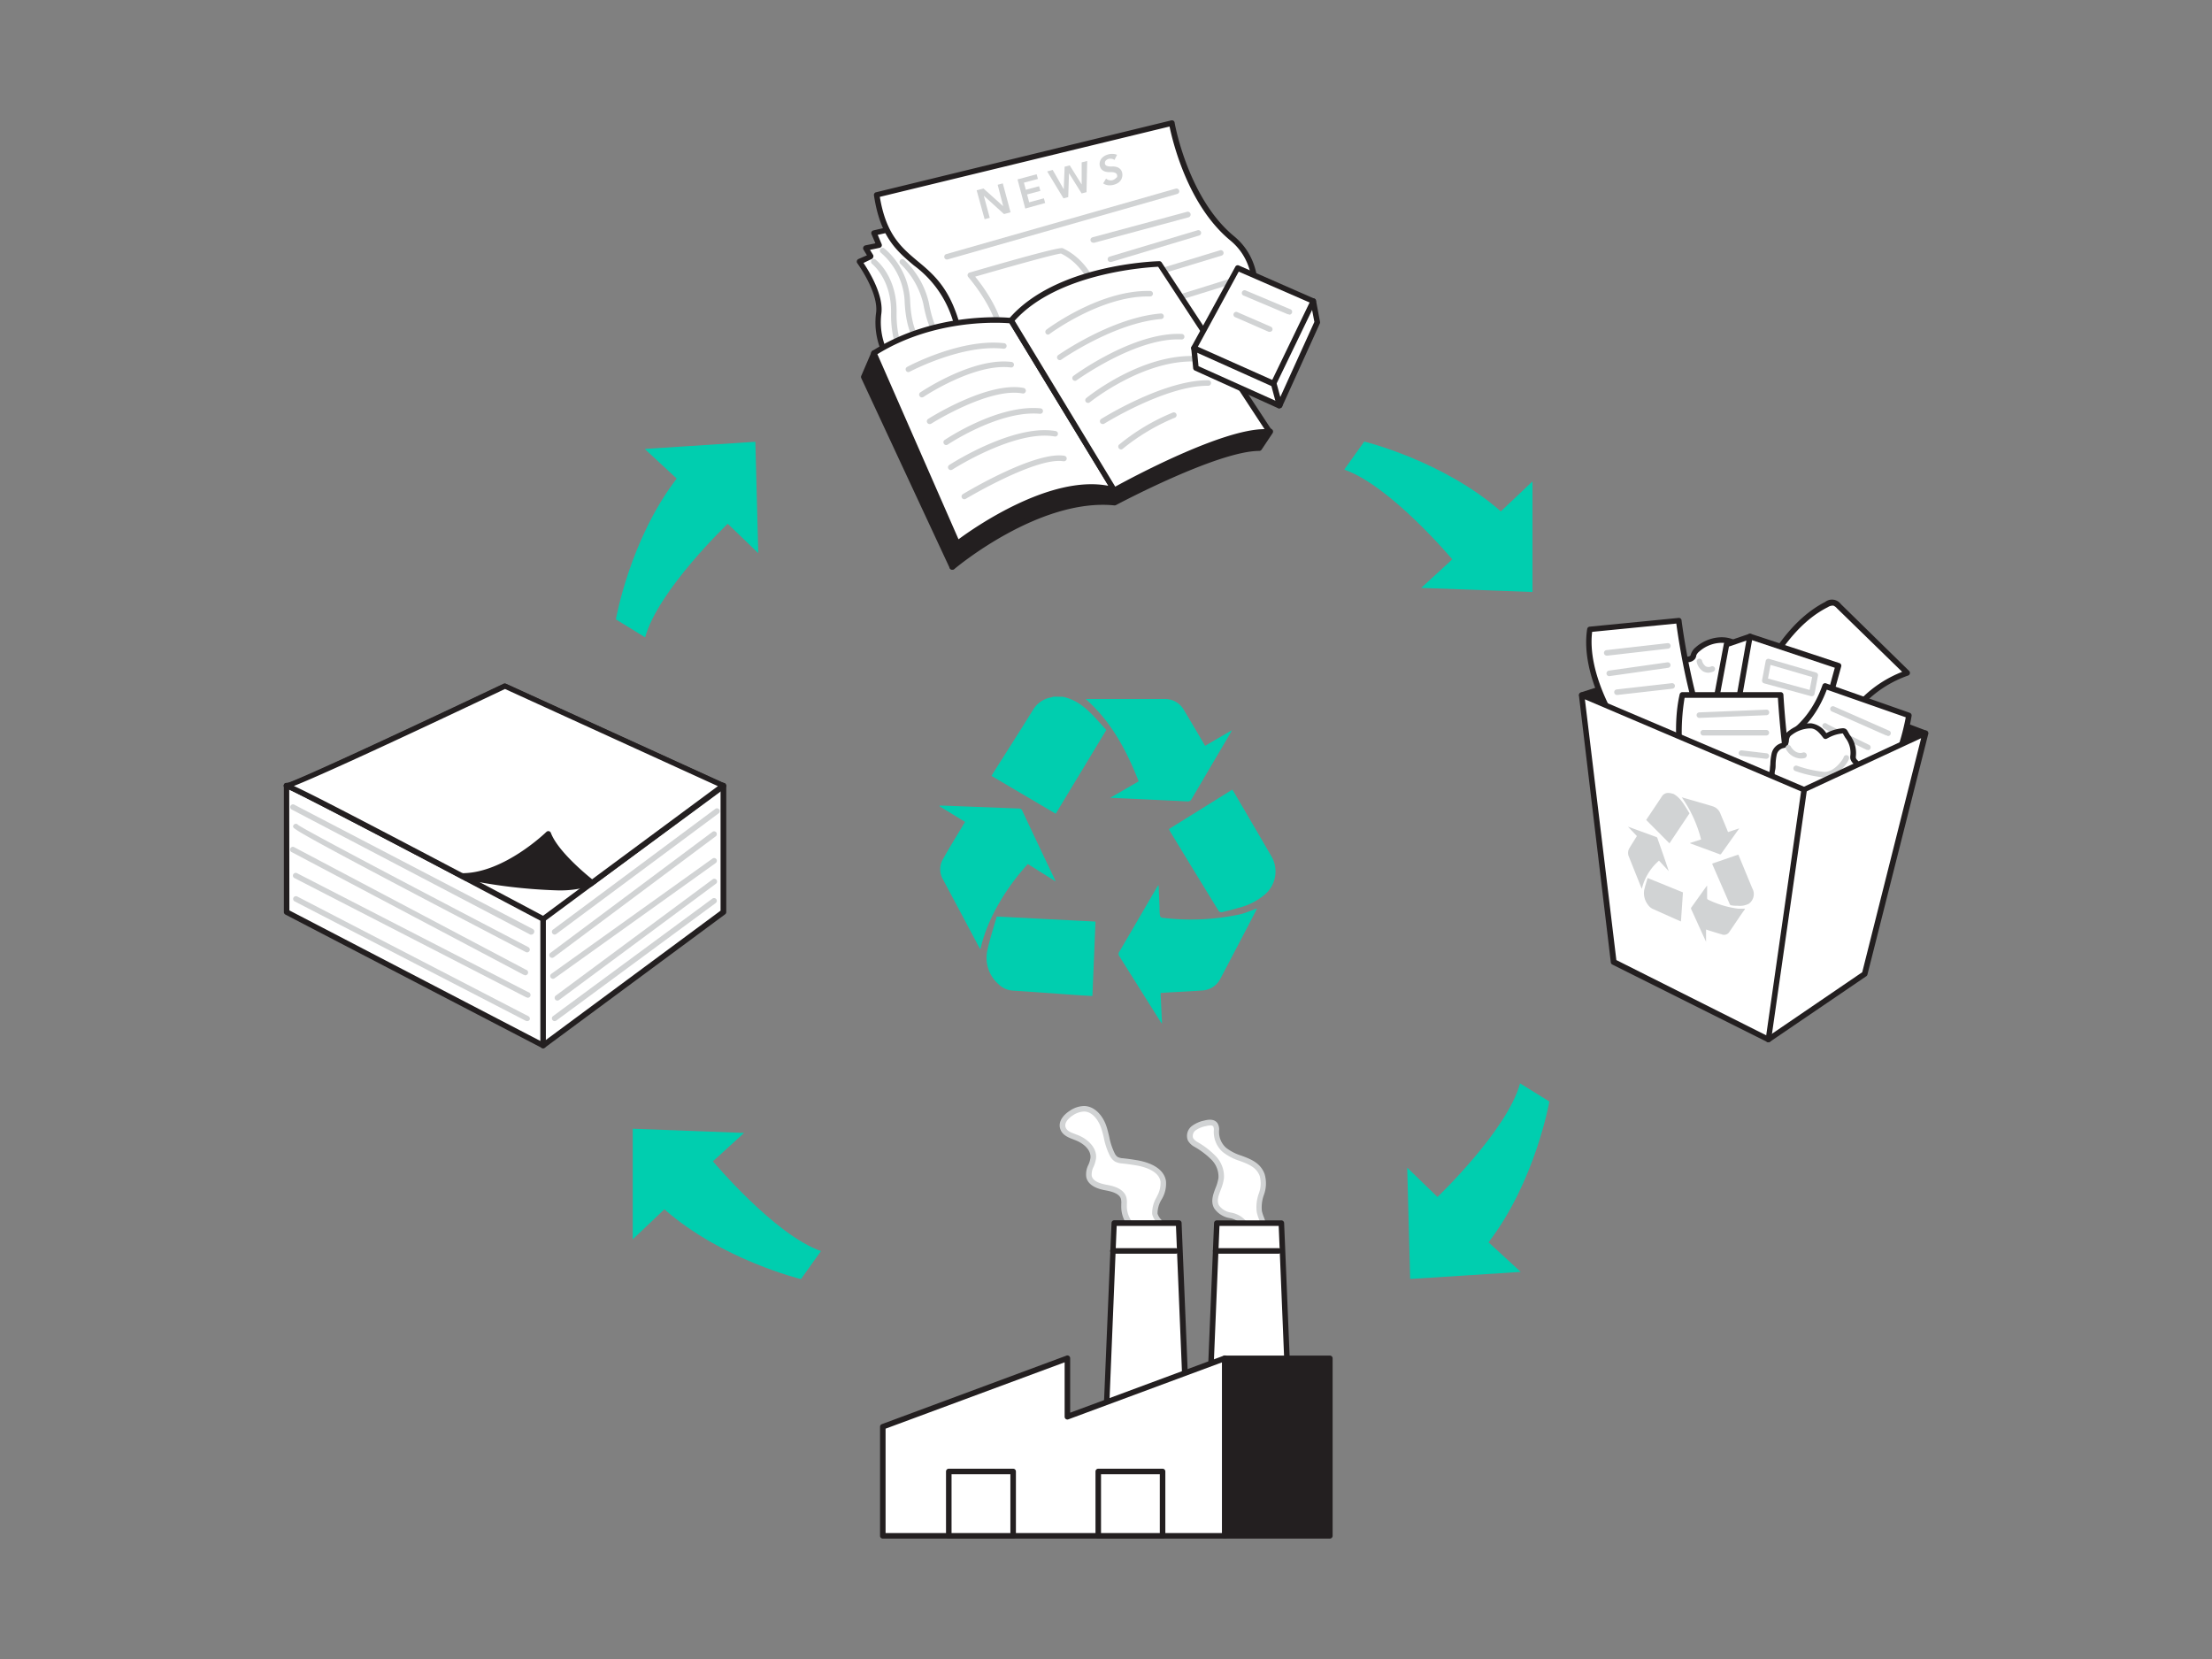 <svg xmlns="http://www.w3.org/2000/svg" viewBox="0 0 400 300"><rect x="0" y="0" width="400" height="300" fill="#808080" stroke="none"/><g id="_245_recycling_flatline" data-name="#245_recycling_flatline"><path d="M221.43,208A4.36,4.36,0,0,1,220,204.7a2.19,2.19,0,0,0-.19-1.28c-.39-.54-1.21-.43-1.85-.27a5.24,5.24,0,0,0-2.06.87,1.73,1.73,0,0,0-.58,2,2.53,2.53,0,0,0,1,.92,14.87,14.87,0,0,1,3.17,2.44,4.87,4.87,0,0,1,1.39,3.65c-.2,1.81-1.73,3.65-.83,5.23,1,1.81,3.75,1.23,4.91,2.87.56.8.23,2.2,1.06,2.82a2.19,2.19,0,0,0,2.43-.28c.93-1.11-.44-3.35-.66-4.54-.42-2.34,1.35-4.35.51-6.61C227.15,209.52,223.53,209.83,221.43,208Z" fill="#fff"/><path d="M226.93,224.69a2.18,2.18,0,0,1-1.25-.34,2.66,2.66,0,0,1-.86-1.86,2.71,2.71,0,0,0-.31-1.07,3.75,3.75,0,0,0-2.14-1.15,4.25,4.25,0,0,1-2.8-1.76c-.69-1.21-.22-2.47.24-3.69a7.71,7.71,0,0,0,.53-1.85,4.36,4.36,0,0,0-1.26-3.25,14.46,14.46,0,0,0-3-2.29l-.12-.07a3,3,0,0,1-1.15-1.12,2.24,2.24,0,0,1,.71-2.61,5.59,5.59,0,0,1,2.26-1c.43-.11,1.72-.44,2.37.46a2.1,2.1,0,0,1,.29,1.39v.18a3.83,3.83,0,0,0,1.27,2.89h0a8.7,8.7,0,0,0,2.78,1.43c1.69.63,3.44,1.29,4.19,3.32a6,6,0,0,1-.15,3.84,6.55,6.55,0,0,0-.34,2.86,8.07,8.07,0,0,0,.38,1.16c.45,1.24,1,2.78.17,3.79A2.53,2.53,0,0,1,226.93,224.69Zm-8.08-21.17a2.88,2.88,0,0,0-.77.12,4.65,4.65,0,0,0-1.87.76,1.27,1.27,0,0,0-.46,1.4,2.28,2.28,0,0,0,.8.72l.12.07a14.93,14.93,0,0,1,3.16,2.46,5.29,5.29,0,0,1,1.5,4,8.43,8.43,0,0,1-.58,2.09c-.41,1.1-.77,2-.31,2.85a3.34,3.34,0,0,0,2.22,1.29,4.62,4.62,0,0,1,2.67,1.53,3.4,3.4,0,0,1,.48,1.49c.09.53.16,1,.47,1.21a1.75,1.75,0,0,0,1.75-.19c.47-.57,0-1.8-.35-2.8a8.32,8.32,0,0,1-.42-1.33,7.25,7.25,0,0,1,.35-3.3,5.21,5.21,0,0,0,.19-3.23c-.6-1.6-2.06-2.15-3.61-2.73a9.63,9.63,0,0,1-3.09-1.62,4.84,4.84,0,0,1-1.61-3.65v-.2a1.4,1.4,0,0,0-.1-.78A.64.64,0,0,0,218.85,203.52Z" fill="#d1d3d4"/><path d="M209.7,216.51a5.09,5.09,0,0,0,.65-2.9c-.34-2.07-2.77-3-4.84-3.34-.83-.14-1.66-.25-2.49-.34a2.85,2.85,0,0,1-1.16-.3,2.07,2.07,0,0,1-.7-.82c-.86-1.51-1-3.3-1.56-4.95s-1.82-3.29-3.55-3.34a4.29,4.29,0,0,0-2.35.78c-.93.59-1.85,1.61-1.53,2.67s1.48,1.37,2.46,1.75c1.61.62,3.21,2,3,3.71-.11,1.16-1,2.22-.76,3.36s1.83,1.74,3.11,2,2.82.68,3.16,1.94a5.37,5.37,0,0,1,0,1.33,5.14,5.14,0,0,0,2.74,4.68c1.27.6,4.09.63,4.09-1,0-.52-1.11-1.42-1.22-2.15A5.9,5.9,0,0,1,209.7,216.51Z" fill="#fff"/><path d="M207.89,223.59a5.4,5.4,0,0,1-2.13-.43,5.58,5.58,0,0,1-3-5.13v-.32a3.12,3.12,0,0,0-.05-.88c-.26-1-1.7-1.38-2.76-1.57-.76-.14-3.1-.57-3.51-2.36a3.76,3.76,0,0,1,.38-2.27,4.52,4.52,0,0,0,.37-1.25c.14-1.43-1.26-2.63-2.72-3.19l-.24-.1c-1-.37-2.18-.82-2.52-2-.4-1.32.64-2.54,1.75-3.23a4.69,4.69,0,0,1,2.62-.86c2.06.06,3.45,2,4,3.68.21.63.36,1.28.51,1.91a11.6,11.6,0,0,0,1,3,1.67,1.67,0,0,0,.53.63,2.31,2.31,0,0,0,.93.23c.86.09,1.71.21,2.54.35,3.08.53,4.94,1.85,5.25,3.74a5.46,5.46,0,0,1-.69,3.2h0L210,217a4.81,4.81,0,0,0-.68,2.47,2.91,2.91,0,0,0,.58,1,2.33,2.33,0,0,1,.64,1.26,1.62,1.62,0,0,1-.8,1.43A3.49,3.49,0,0,1,207.89,223.59ZM196,201a3.86,3.86,0,0,0-2,.7c-.76.48-1.56,1.32-1.32,2.1s1.07,1,1.91,1.34l.25.09c1.81.7,3.55,2.28,3.36,4.23a5.55,5.55,0,0,1-.44,1.52,3,3,0,0,0-.34,1.67c.18.78,1.07,1.3,2.72,1.6.85.16,3.09.56,3.55,2.3a4,4,0,0,1,.08,1.18V218a4.64,4.64,0,0,0,2.46,4.22,4,4,0,0,0,3,0,.65.65,0,0,0,.33-.59,3.51,3.51,0,0,0-.44-.65,3.34,3.34,0,0,1-.77-1.43,5.54,5.54,0,0,1,.77-3l.13-.28a4.79,4.79,0,0,0,.61-2.61c-.32-1.94-2.92-2.67-4.44-2.93-.81-.13-1.64-.25-2.46-.34a3.25,3.25,0,0,1-1.36-.36,2.71,2.71,0,0,1-.88-1,12.27,12.27,0,0,1-1.1-3.22,17.84,17.84,0,0,0-.49-1.81c-.46-1.36-1.55-3-3.1-3Zm13.73,15.49h0Z" fill="#d1d3d4"/><polygon points="215.24 272.48 213.13 221.16 201.46 221.16 199.34 272.48 215.24 272.48" fill="#fff"/><path d="M215.24,273h-15.9a.51.51,0,0,1-.36-.15.47.47,0,0,1-.14-.37L201,221.14a.5.5,0,0,1,.5-.48h11.67a.5.5,0,0,1,.5.48l2.11,51.32a.47.47,0,0,1-.14.37A.51.51,0,0,1,215.24,273Zm-15.38-1h14.86l-2.07-50.32H201.93Z" fill="#231f20"/><path d="M212.62,226.71H201.25a.5.5,0,0,1-.5-.5.5.5,0,0,1,.5-.5h11.37a.5.5,0,0,1,.5.5A.5.5,0,0,1,212.62,226.71Z" fill="#231f20"/><polygon points="233.83 272.48 231.71 221.16 220.04 221.16 217.92 272.48 233.83 272.48" fill="#fff"/><path d="M233.83,273H217.92a.5.5,0,0,1-.5-.52l2.12-51.32a.5.5,0,0,1,.5-.48h11.67a.5.5,0,0,1,.5.48l2.12,51.32a.5.5,0,0,1-.5.52Zm-15.39-1H233.3l-2.07-50.32H220.52Z" fill="#231f20"/><path d="M231.2,226.71H219.83a.5.5,0,0,1-.5-.5.5.5,0,0,1,.5-.5H231.2a.5.5,0,0,1,.5.5A.5.5,0,0,1,231.2,226.71Z" fill="#231f20"/><polygon points="193.02 256.19 193.02 245.63 159.64 258.02 159.64 277.73 188.11 277.73 193.02 277.73 221.5 277.73 221.5 245.63 193.02 256.19" fill="#fff"/><path d="M221.5,278.23H159.64a.5.5,0,0,1-.5-.5V258a.5.5,0,0,1,.33-.47l33.38-12.39a.48.48,0,0,1,.46.06.51.51,0,0,1,.21.41v9.85l27.8-10.32a.47.47,0,0,1,.46.06.49.49,0,0,1,.22.41v32.1A.51.51,0,0,1,221.5,278.23Zm-61.36-1H221V246.35l-27.8,10.31a.5.5,0,0,1-.46-.05.51.51,0,0,1-.22-.42v-9.84l-32.38,12Z" fill="#231f20"/><rect x="171.57" y="266.09" width="11.64" height="11.64" fill="#fff"/><path d="M183.21,278.23H171.57a.5.5,0,0,1-.5-.5V266.09a.5.5,0,0,1,.5-.5h11.64a.5.5,0,0,1,.5.5v11.64A.51.51,0,0,1,183.21,278.23Zm-11.14-1h10.64V266.59H172.07Z" fill="#231f20"/><rect x="198.6" y="266.09" width="11.64" height="11.64" fill="#fff"/><path d="M210.23,278.23H198.6a.5.5,0,0,1-.5-.5V266.09a.5.5,0,0,1,.5-.5h11.63a.5.5,0,0,1,.5.5v11.64A.5.5,0,0,1,210.23,278.23Zm-11.13-1h10.63V266.59H199.1Z" fill="#231f20"/><rect x="221.5" y="245.63" width="18.98" height="32.1" fill="#231f20"/><path d="M240.48,278.23h-19a.5.5,0,0,1-.5-.5v-32.1a.5.5,0,0,1,.5-.5h19a.5.5,0,0,1,.5.5v32.1A.51.51,0,0,1,240.48,278.23Zm-18.48-1h18v-31.1H222Z" fill="#231f20"/><path d="M128.92,210s11.18,13.34,19.54,16.23l-3.62,5.07s-14.24-3.44-24.7-12.62l-5.72,5.43v-20l20.13.76Z" fill="#00ceaf"/><path d="M131.6,94.71s-12.59,12-14.94,20.54L111.37,112s2.52-14.43,11-25.46l-5.78-5.36,20-1.29.53,20.14Z" fill="#00ceaf"/><path d="M262.62,101.15s-11.18-13.34-19.54-16.23l3.62-5.07s14.24,3.45,24.7,12.62l5.72-5.42v20L257,106.31Z" fill="#00ceaf"/><path d="M259.94,216.45s12.59-12,14.94-20.54l5.29,3.28s-2.52,14.44-11,25.46L275,230l-20,1.28-.53-20.13Z" fill="#00ceaf"/><polygon points="51.83 164.93 51.83 142.06 130.8 142.06 130.8 164.93 98.21 189.06 51.83 164.93" fill="#fff"/><path d="M98.21,189.56a.46.46,0,0,1-.23-.06L51.6,165.38a.52.52,0,0,1-.27-.45V142.06a.5.5,0,0,1,.5-.5h79a.5.5,0,0,1,.5.5v22.87a.51.51,0,0,1-.2.4L98.51,189.46A.47.47,0,0,1,98.21,189.56ZM52.33,164.63l45.83,23.84,32.14-23.79V142.56h-78Z" fill="#231f20"/><path d="M130.8,142.06,98.21,166.19s-6.14-3.27-14-7.4c-13.69-7.24-32.52-17.13-32.42-16.73.16.63,39.49-18,39.49-18Z" fill="#fff"/><path d="M98.21,166.69a.46.46,0,0,1-.23-.06l-14-7.4c-27.38-14.48-31.69-16.51-32.23-16.68a.2.2,0,0,1-.16,0,.53.53,0,0,1-.28-.34.5.5,0,0,1,.18-.52.3.3,0,0,1,.31-.06v0c1.41-.21,24.25-10.87,39.26-18a.51.51,0,0,1,.42,0l39.49,18a.52.52,0,0,1,.29.41.53.53,0,0,1-.2.45L98.51,166.59A.54.54,0,0,1,98.21,166.69Zm-45-24.58c2.69,1.21,10.1,5,31.31,16.24,6.84,3.61,12.39,6.57,13.68,7.25l31.65-23.44-38.5-17.57C64.77,137.18,56.1,141,53.18,142.11Z" fill="#231f20"/><path d="M130.8,142.06l-24.11,17.85-22.44-1.12s-32.52-17.13-32.42-16.73c.16.63,39.49-18,39.49-18Z" fill="#fff"/><path d="M106.69,160.41h0l-22.43-1.12a.73.73,0,0,1-.21-.06C71.69,152.74,53,143,51.77,142.55a.22.22,0,0,1-.14,0,.53.53,0,0,1-.28-.34.5.5,0,0,1,.18-.52s.11-.09.31,0v0c1.41-.21,24.25-10.87,39.26-18a.51.51,0,0,1,.42,0l39.49,18a.52.52,0,0,1,.29.41.53.53,0,0,1-.2.45L107,160.31A.49.49,0,0,1,106.69,160.41Zm-22.3-2.12,22.14,1.11,23.29-17.24-38.5-17.57C64.64,137.24,56,141,53.14,142.13,55.81,143.34,63.18,147.12,84.39,158.29Z" fill="#231f20"/><path d="M83.59,158.44s17.13,3.76,23.45,1.21c0,0-6.43-5-7.89-8.82C99.15,150.83,91.43,158.42,83.59,158.44Z" fill="#231f20"/><path d="M100.58,161a95.78,95.78,0,0,1-17.1-2.11.52.52,0,0,1-.39-.55.51.51,0,0,1,.5-.44c7.54,0,15.13-7.39,15.21-7.46a.52.52,0,0,1,.46-.14.52.52,0,0,1,.36.32c1.39,3.68,7.66,8.54,7.72,8.59a.48.48,0,0,1,.19.47.47.47,0,0,1-.3.39A18.73,18.73,0,0,1,100.58,161Zm-13.77-2.49c4.9.89,14.36,2.28,19.2.92-1.62-1.34-5.52-4.74-7-7.79C97.38,153.12,92.43,157.27,86.81,158.55Z" fill="#231f20"/><path d="M98.21,189.56a.5.5,0,0,1-.5-.5V166.19a.5.5,0,0,1,1,0v22.87A.5.5,0,0,1,98.21,189.56Z" fill="#231f20"/><path d="M100.3,169a.51.51,0,0,1-.4-.2.5.5,0,0,1,.1-.7l29.35-21.83a.5.5,0,0,1,.6.81L100.6,168.89A.55.55,0,0,1,100.3,169Z" fill="#d1d3d4"/><path d="M99.83,173.21a.48.48,0,0,1-.4-.2.5.5,0,0,1,.1-.7l29.3-21.88a.5.5,0,1,1,.6.8l-29.3,21.88A.49.49,0,0,1,99.83,173.21Z" fill="#d1d3d4"/><path d="M100,177a.52.52,0,0,1-.41-.21.5.5,0,0,1,.12-.7l29.14-20.84a.5.5,0,0,1,.69.11.51.51,0,0,1-.11.7l-29.14,20.84A.46.46,0,0,1,100,177Z" fill="#d1d3d4"/><path d="M100.79,180.94a.5.5,0,0,1-.29-.9l28.33-21a.5.5,0,1,1,.59.8l-28.33,21A.53.53,0,0,1,100.79,180.94Z" fill="#d1d3d4"/><path d="M100.3,184.65a.5.5,0,0,1-.3-.9l28.83-21.26a.51.51,0,0,1,.7.11.5.5,0,0,1-.11.7L100.6,184.55A.49.49,0,0,1,100.3,184.65Z" fill="#d1d3d4"/><path d="M96.12,169a.46.46,0,0,1-.23,0L52.75,146.39a.5.5,0,0,1-.21-.67.49.49,0,0,1,.67-.21L96.35,168a.5.5,0,0,1,.21.68A.49.49,0,0,1,96.12,169Z" fill="#d1d3d4"/><path d="M95.32,172.22a.53.53,0,0,1-.24-.06C53,150.2,53,149.88,53,149.47a.5.5,0,0,1,.5-.5.47.47,0,0,1,.37.18c1.31,1,25.56,13.72,41.67,22.12a.51.51,0,0,1,.21.68A.5.5,0,0,1,95.32,172.22ZM54,149.47h0Z" fill="#d1d3d4"/><path d="M94.87,176.3a.53.53,0,0,1-.24-.06L52.75,154.09a.5.5,0,1,1,.47-.88L95.1,175.35a.5.5,0,0,1-.23,1Z" fill="#d1d3d4"/><path d="M95.32,180.37a.46.46,0,0,1-.23-.06L53.28,158.8a.5.5,0,1,1,.45-.89l41.81,21.51a.5.5,0,0,1-.22,1Z" fill="#d1d3d4"/><path d="M95.32,184.65a.59.59,0,0,1-.23-.05L53.28,163a.5.5,0,1,1,.46-.89l41.8,21.65a.49.49,0,0,1,.22.67A.5.5,0,0,1,95.32,184.65Z" fill="#d1d3d4"/><path d="M163.32,41l-5.26,1.22.94,2.2-2.44.52.94,1.54-2.07.9s4.07,5.53,3.48,9.43c-1,6.48,4.73,16.38,13.61,11.88S171.86,45.08,163.32,41Z" fill="#fff"/><path d="M168.15,70.28a8.18,8.18,0,0,1-4.85-1.62,13.23,13.23,0,0,1-4.89-12c.56-3.65-3.34-9-3.38-9.06a.5.5,0,0,1-.08-.43.54.54,0,0,1,.28-.33l1.54-.67-.64-1.05a.53.53,0,0,1,0-.46.56.56,0,0,1,.36-.29L158.3,44l-.7-1.64a.5.5,0,0,1,0-.43.51.51,0,0,1,.33-.26l5.26-1.22a.54.54,0,0,1,.33,0c6.38,3.09,13,13.86,13,21.35,0,3.44-1.29,5.95-3.83,7.23A10,10,0,0,1,168.15,70.28Zm-12-22.73c1,1.49,3.73,5.9,3.21,9.29a12.33,12.33,0,0,0,4.49,11c1.7,1.24,4.54,2.3,8.4.34,2.2-1.12,3.31-3.25,3.28-6.33-.07-7-6.37-17.38-12.31-20.38l-4.5,1,.7,1.65a.54.54,0,0,1,0,.43.56.56,0,0,1-.34.26l-1.76.37.58.94a.53.53,0,0,1,0,.41.54.54,0,0,1-.28.31Z" fill="#231f20"/><path d="M166.69,62.84a.46.46,0,0,1-.23-.06c-.11-.05-2.65-1.47-2.89-8.63a12.36,12.36,0,0,0-4.27-8.44.5.5,0,0,1,.62-.79,13.23,13.23,0,0,1,4.65,9.2c.22,6.46,2.34,7.77,2.37,7.78a.51.51,0,0,1,.19.68A.49.49,0,0,1,166.69,62.84Z" fill="#d1d3d4"/><path d="M163.74,65.52a.52.52,0,0,1-.38-.17c-.1-.12-2.32-2.83-2.23-8.83s-3.38-8.76-3.42-8.79a.5.5,0,0,1-.09-.7.51.51,0,0,1,.7-.1c.16.13,3.92,3.06,3.81,9.61-.09,5.59,2,8.14,2,8.16a.51.51,0,0,1-.06.71A.54.54,0,0,1,163.74,65.52Z" fill="#d1d3d4"/><path d="M169.77,70.59s6.55-3.92,2.46-14.34-11.72-7.93-13.7-21l53.39-12.95s2.36,13.8,10.9,20.84,1.52,20.7,1.52,20.7Z" fill="#fff"/><path d="M169.77,71.09a.51.51,0,0,1-.47-.34.5.5,0,0,1,.21-.59c.25-.15,6.13-3.86,2.26-13.73A19.32,19.32,0,0,0,165.26,48c-3.13-2.64-6.08-5.13-7.22-12.67a.49.49,0,0,1,.37-.56l53.39-13a.52.52,0,0,1,.39.06.49.49,0,0,1,.22.34c0,.13,2.43,13.7,10.73,20.53,8.75,7.21,1.72,21.18,1.65,21.32a.5.5,0,0,1-.38.27l-54.58,6.77ZM159.1,35.6c1.13,6.82,3.89,9.14,6.81,11.6,2.43,2,5,4.18,6.79,8.87,3,7.61.39,11.94-1.37,13.82L224,63.35c.86-1.81,6-13.65-1.51-19.86-7.74-6.38-10.45-18-11-20.61Z" fill="#231f20"/><path d="M200.08,63h0l-19.17-.13a.49.49,0,0,1-.38-.18.47.47,0,0,1-.11-.41c.93-5-5.27-12.11-5.33-12.19a.49.49,0,0,1-.1-.47.47.47,0,0,1,.34-.33c16.19-4.72,16.68-4.48,16.88-4.39h0c8.45,4,8.38,17,8.37,17.6A.5.5,0,0,1,200.08,63Zm-18.6-1.12,18.09.12c-.07-2.4-.81-12.78-7.7-16.15-1.11.08-9.75,2.51-15.53,4.18C177.8,51.8,181.9,57.32,181.48,61.84Z" fill="#d1d3d4"/><path d="M171.25,46.93a.49.49,0,0,1-.48-.36.5.5,0,0,1,.34-.62l41.5-11.84a.51.51,0,0,1,.62.34.5.5,0,0,1-.34.62L171.38,46.91Z" fill="#d1d3d4"/><path d="M197.69,43.89a.5.5,0,0,1-.48-.37.49.49,0,0,1,.35-.61l17.1-4.61a.5.5,0,0,1,.26,1l-17.1,4.61Z" fill="#d1d3d4"/><path d="M200.8,47.38a.51.51,0,0,1-.48-.36.5.5,0,0,1,.34-.62l15.9-4.76a.5.5,0,0,1,.62.33.49.49,0,0,1-.34.62L201,47.36Z" fill="#d1d3d4"/><path d="M176.61,34.41l1.23-.33,3.57,3.21h0l-1-3.88.93-.25,1.4,5.23-1.18.32-3.66-3.32h0l1.08,4-.93.25Z" fill="#d1d3d4"/><path d="M184,32.44l3.46-.93.23.85-2.53.67.34,1.29,2.4-.64.23.84-2.4.64.38,1.42,2.66-.72.23.85-3.6,1Z" fill="#d1d3d4"/><path d="M189.36,31l1-.27,2,3.5h0l.16-4.08.92-.25,2.16,3.46h0v-4l1-.25-.12,5.64-.89.23-2.28-3.65h0l-.14,4.31-.86.23Z" fill="#d1d3d4"/><path d="M201.53,28.93a1,1,0,0,0-.48-.21,1.73,1.73,0,0,0-.55,0,1.3,1.3,0,0,0-.3.13.88.88,0,0,0-.24.19.6.6,0,0,0-.14.26.62.62,0,0,0,0,.33.49.49,0,0,0,.29.35,1.88,1.88,0,0,0,.53.12,6.3,6.3,0,0,0,.65,0,2.54,2.54,0,0,1,.67.11,1.38,1.38,0,0,1,.57.33,1.29,1.29,0,0,1,.39.69,1.74,1.74,0,0,1,0,.78,1.56,1.56,0,0,1-.28.63,1.69,1.69,0,0,1-.52.47,2.81,2.81,0,0,1-.71.3,2.7,2.7,0,0,1-1,.09,1.88,1.88,0,0,1-.92-.34l.52-.86a1.24,1.24,0,0,0,.56.28,1.3,1.3,0,0,0,.62,0,1.23,1.23,0,0,0,.31-.14.89.89,0,0,0,.26-.21A.61.61,0,0,0,202,32a.57.57,0,0,0,0-.34.56.56,0,0,0-.3-.39,1.65,1.65,0,0,0-.53-.14,6.48,6.48,0,0,0-.65,0,2.93,2.93,0,0,1-.67-.1,1.61,1.61,0,0,1-.57-.32,1.36,1.36,0,0,1-.39-.7,1.44,1.44,0,0,1,0-.74,1.66,1.66,0,0,1,.3-.61,2.19,2.19,0,0,1,.54-.46,2.87,2.87,0,0,1,.68-.28,2.41,2.41,0,0,1,.84-.09A2,2,0,0,1,202,28Z" fill="#d1d3d4"/><path d="M169.37,60.78a.44.44,0,0,1-.34-.14c-.13-.12-1.27-1.31-2.07-5.71a14.71,14.71,0,0,0-4.14-7.23.49.49,0,0,1,0-.7.5.5,0,0,1,.71,0,15.46,15.46,0,0,1,4.45,7.79c.74,4.07,1.77,5.17,1.78,5.18a.49.49,0,0,1,0,.7A.49.49,0,0,1,169.37,60.78Z" fill="#d1d3d4"/><path d="M202.08,51.93a.51.51,0,0,1-.48-.36.5.5,0,0,1,.34-.62l18.68-5.69a.5.5,0,0,1,.62.33.51.51,0,0,1-.33.63L202.23,51.9A.4.4,0,0,1,202.08,51.93Z" fill="#d1d3d4"/><path d="M203.3,57.05a.27.27,0,0,1-.19,0,.49.49,0,0,1-.18-.68.51.51,0,0,1,.49-.25c1.06-.12,12-3.5,19.13-5.76a.49.49,0,0,1,.62.32.49.49,0,0,1-.32.63C206.68,56.38,203.92,57.05,203.3,57.05Z" fill="#d1d3d4"/><path d="M158,63.85l-1.86,4.32,16,34.36s15.3-13,29.31-11.62c0,0,18.4-9.86,26.15-9.86l2-3L190.68,57.85Z" fill="#231f20"/><path d="M172.19,103l-.1,0a.49.49,0,0,1-.35-.27l-16-34.36a.51.51,0,0,1,0-.4l1.86-4.32a.48.48,0,0,1,.37-.3l32.65-6a.51.51,0,0,1,.32,0l39,20.24a.55.55,0,0,1,.26.32.58.58,0,0,1-.07.41l-2,3a.54.54,0,0,1-.42.22c-7.53,0-25.73,9.7-25.92,9.8a.56.56,0,0,1-.28.05c-13.66-1.36-28.78,11.38-28.93,11.51A.58.58,0,0,1,172.19,103ZM156.72,68.16l15.65,33.57c2.8-2.26,16.29-12.52,29-11.34,1.8-1,18.34-9.64,26-9.84l1.52-2.27-38.3-19.9L158.38,64.3Z" fill="#231f20"/><path d="M201.5,88.62,182.86,58S169.65,56.46,158,63.85L173.12,98.3S190,85.27,201.5,88.62Z" fill="#fff"/><path d="M173.12,98.8a.25.25,0,0,1-.12,0,.47.47,0,0,1-.33-.28l-15.1-34.45a.49.49,0,0,1,.19-.62c11.63-7.4,25-6,25.16-5.94a.46.46,0,0,1,.36.23l18.64,30.64a.5.5,0,0,1-.56.74c-11.15-3.23-27.76,9.47-27.93,9.6A.57.57,0,0,1,173.12,98.8ZM158.66,64.05l14.67,33.47c2.85-2.11,16.59-11.73,27.11-9.67L182.56,58.46C180.75,58.31,169.05,57.62,158.66,64.05Z" fill="#231f20"/><path d="M201.5,88.62S222,77.17,229.63,78.1L209.69,47.73s-18.41.44-26.83,10.25Z" fill="#fff"/><path d="M201.5,89.12a.51.51,0,0,1-.43-.24L182.43,58.24a.5.5,0,0,1,0-.58c8.47-9.87,26.44-10.41,27.2-10.43a.5.5,0,0,1,.43.22l19.94,30.37a.5.5,0,0,1,0,.54.49.49,0,0,1-.49.23c-7.39-.89-27.63,10.35-27.83,10.46A.44.44,0,0,1,201.5,89.12ZM183.48,58,201.67,88c2.92-1.6,19.26-10.39,27-10.4L209.43,48.24C207.14,48.35,191.19,49.4,183.48,58Z" fill="#231f20"/><line x1="173.12" y1="98.3" x2="172.19" y2="102.53" fill="#fff"/><path d="M172.19,103l-.11,0a.5.5,0,0,1-.38-.59l.93-4.23a.5.5,0,0,1,1,.22l-.93,4.22A.5.5,0,0,1,172.19,103Z" fill="#231f20"/><path d="M164.27,67.29a.5.5,0,0,1-.24-.94c.4-.22,9.75-5.18,17.55-4.29a.5.5,0,0,1-.11,1c-7.5-.86-16.87,4.12-17,4.17A.53.53,0,0,1,164.27,67.29Z" fill="#d1d3d4"/><path d="M166.71,71.86a.47.47,0,0,1-.41-.22.49.49,0,0,1,.13-.69c.39-.26,9.54-6.37,16.49-5.5a.5.5,0,0,1-.13,1c-6.56-.83-15.71,5.27-15.8,5.33A.46.46,0,0,1,166.71,71.86Z" fill="#d1d3d4"/><path d="M168.1,76.68a.48.48,0,0,1-.42-.23.5.5,0,0,1,.15-.69c.44-.28,10.85-6.83,17.26-5.61a.5.5,0,0,1-.18,1c-6-1.15-16.44,5.41-16.54,5.48A.54.54,0,0,1,168.1,76.68Z" fill="#d1d3d4"/><path d="M171.1,80.48a.48.48,0,0,1-.41-.23.49.49,0,0,1,.13-.69c.39-.26,9.69-6.46,17.33-5.72a.49.49,0,0,1,.45.54.5.5,0,0,1-.54.45c-7.29-.69-16.59,5.5-16.68,5.56A.47.47,0,0,1,171.1,80.48Z" fill="#d1d3d4"/><path d="M171.93,85a.48.48,0,0,1-.42-.23.49.49,0,0,1,.15-.69c.47-.31,11.69-7.47,19.24-6.13a.49.49,0,0,1,.4.58.49.49,0,0,1-.58.4c-7.15-1.27-18.41,5.92-18.52,6A.53.53,0,0,1,171.93,85Z" fill="#d1d3d4"/><path d="M174.37,90.28a.5.5,0,0,1-.26-.92c.53-.32,13-7.82,18.37-6.94a.51.51,0,0,1,.41.58.51.51,0,0,1-.58.41c-4.95-.81-17.55,6.73-17.68,6.8A.48.48,0,0,1,174.37,90.28Z" fill="#d1d3d4"/><path d="M189.53,60.51a.5.5,0,0,1-.3-.9c.39-.29,9.41-7,18.29-7H208a.5.5,0,0,1,.49.52.52.52,0,0,1-.52.48h-.47c-8.56,0-17.6,6.71-17.7,6.78A.47.47,0,0,1,189.53,60.51Z" fill="#d1d3d4"/><path d="M191.65,65.12a.48.48,0,0,1-.41-.21.5.5,0,0,1,.12-.7c.4-.27,9.81-6.81,18.56-7.52a.5.5,0,0,1,.53.46.49.49,0,0,1-.45.54c-8.49.68-18,7.28-18.07,7.34A.47.47,0,0,1,191.65,65.12Z" fill="#d1d3d4"/><path d="M194.41,68.87a.51.51,0,0,1-.41-.2.51.51,0,0,1,.11-.7c.45-.33,11-8,19.6-7.58a.5.5,0,0,1-.05,1c-8.16-.44-18.85,7.31-19,7.39A.52.52,0,0,1,194.41,68.87Z" fill="#d1d3d4"/><path d="M196.75,72.86a.51.51,0,0,1-.39-.18.5.5,0,0,1,.08-.7c.41-.34,10.13-8.14,20.06-7.58a.49.49,0,0,1,.47.52.48.48,0,0,1-.53.47c-9.56-.52-19.28,7.28-19.37,7.36A.5.5,0,0,1,196.75,72.86Z" fill="#d1d3d4"/><path d="M199.39,76.68a.5.5,0,0,1-.26-.92c.46-.29,11.3-7,19.24-7h.13a.5.5,0,0,1,.5.5.51.51,0,0,1-.5.5h-.13c-7.65,0-18.6,6.8-18.71,6.87A.52.52,0,0,1,199.39,76.68Z" fill="#d1d3d4"/><path d="M202.74,81.28a.48.48,0,0,1-.38-.17.49.49,0,0,1,0-.7,37.77,37.77,0,0,1,9.73-5.81.5.5,0,0,1,.39.92,37.85,37.85,0,0,0-9.46,5.64A.52.52,0,0,1,202.74,81.28Z" fill="#d1d3d4"/><polygon points="215.91 62.93 216.26 66.56 231.37 73.34 238.2 58.27 237.49 54.48 215.91 62.93" fill="#fff"/><path d="M231.37,73.84a.45.45,0,0,1-.2,0L216.05,67a.52.52,0,0,1-.29-.41L215.41,63a.5.5,0,0,1,.32-.51L237.31,54a.51.51,0,0,1,.42,0,.45.45,0,0,1,.25.35l.71,3.79a.52.52,0,0,1,0,.3l-6.83,15.07A.52.52,0,0,1,231.37,73.84Zm-14.64-7.62,14.39,6.46,6.56-14.47-.57-3-20.66,8.09Z" fill="#231f20"/><polygon points="223.82 48.47 215.91 62.93 230.3 69.39 237.49 54.48 223.82 48.47" fill="#fff"/><path d="M230.3,69.89a.54.54,0,0,1-.21,0l-14.38-6.45a.5.5,0,0,1-.27-.3.51.51,0,0,1,0-.4l7.92-14.46A.5.5,0,0,1,224,48l13.66,6a.51.51,0,0,1,.27.29.49.49,0,0,1,0,.39l-7.19,14.9A.51.51,0,0,1,230.3,69.89ZM216.61,62.7l13.45,6,6.76-14L224,49.12Z" fill="#231f20"/><line x1="230.3" y1="69.39" x2="231.37" y2="73.34" fill="#fff"/><path d="M231.37,73.84a.5.5,0,0,1-.48-.37l-1.07-4a.5.5,0,1,1,1-.26l1.07,3.95a.48.48,0,0,1-.35.61Z" fill="#231f20"/><path d="M233.06,56.82a.65.65,0,0,1-.2,0l-8-3.38a.49.49,0,0,1-.26-.65.5.5,0,0,1,.65-.27l8,3.37a.5.5,0,0,1-.19,1Z" fill="#d1d3d4"/><path d="M229.62,60a.51.51,0,0,1-.2,0l-6-2.62a.5.5,0,1,1,.39-.91l6,2.61a.5.5,0,0,1,.26.66A.49.49,0,0,1,229.62,60Z" fill="#d1d3d4"/><path d="M192.17,126c3.62.74,5.62,3.6,7.89,6l-9.15,15.15-11.61-6.84c.15-.25.26-.46.39-.66,2.36-3.74,4.75-7.46,7.08-11.23a4.77,4.77,0,0,1,3.37-2.32,2.19,2.19,0,0,0,.33-.12Z" fill="#00ceaf"/><path d="M209.87,179.56l.26,5.56c-.17-.23-.27-.36-.36-.5q-3.68-5.85-7.36-11.71a.66.66,0,0,1,0-.81c2.27-3.87,4.52-7.75,6.79-11.63.06-.11.15-.21.31-.44.06,1.4.12,2.67.17,3.93,0,.52,0,1,.07,1.57,0,.16.22.41.35.42a42.22,42.22,0,0,0,14.18-.62c1-.25,2-.68,3-1.05a4.68,4.68,0,0,1-.19.46q-3.19,6.13-6.41,12.25a3.9,3.9,0,0,1-3.33,2.12c-2.12.16-4.24.25-6.36.37Z" fill="#00ceaf"/><path d="M190.87,159.38l-5-3.14c-3.2,3.47-7.22,9.23-8.58,15.43-.15-.25-.26-.42-.36-.61q-3.19-6-6.39-12a3.64,3.64,0,0,1-.1-3.56c1.17-2.11,2.44-4.15,3.67-6.21.12-.21.25-.41.41-.66l-4.61-2.83,0-.12h.63l13.53.52c.33,0,.61,0,.79.4q2.91,6.21,5.86,12.39C190.76,159.08,190.78,159.16,190.87,159.38Z" fill="#00ceaf"/><path d="M200.73,144.29l5.18-3c-2.19-5.57-4.93-10.76-9.58-14.89h.72l13.59,0a3.91,3.91,0,0,1,3.49,2.06c1.16,1.92,2.29,3.86,3.43,5.79l.36.62,4.86-2.83c-.17.31-.24.46-.33.61q-3.48,5.91-6.95,11.81a.77.77,0,0,1-.8.46c-4.53-.23-9-.43-13.58-.64Z" fill="#00ceaf"/><path d="M198.1,166.65l-.56,13.46c-1-.06-2-.11-3-.18-3.79-.27-7.58-.55-11.38-.8a4,4,0,0,1-2.59-1.15,6.35,6.35,0,0,1-2-6.24c.46-2.05,1.12-4.07,1.67-6Z" fill="#00ceaf"/><path d="M211.37,149.93l11.47-7.14c.13.21.26.38.36.57q3.33,5.67,6.64,11.36a5.47,5.47,0,0,1-1.07,7,11.57,11.57,0,0,1-4.82,2.45c-1,.3-2,.55-3,.79a.65.65,0,0,1-.56-.21q-4.41-7.17-8.79-14.38C211.54,150.23,211.48,150.11,211.37,149.93Z" fill="#00ceaf"/><polygon points="286.06 125.67 309.62 118.06 348.17 132.6 326.25 150.57 286.06 125.67" fill="#231f20"/><path d="M326.25,151.08A.53.53,0,0,1,326,151L285.8,126.1a.5.5,0,0,1-.24-.49.51.51,0,0,1,.35-.41l23.55-7.61a.47.47,0,0,1,.33,0l38.55,14.54a.49.49,0,0,1,.32.39.49.49,0,0,1-.18.46l-21.92,18A.47.47,0,0,1,326.25,151.08Zm-39-25.26,39,24.14,21-17.2L309.6,118.59Z" fill="#231f20"/><path d="M314.27,116.82c.76.71,1.33,1.6,2,2.37a8.58,8.58,0,0,0,3.42,2.23,3.4,3.4,0,0,1,1.12.53,2.65,2.65,0,0,1,.55,2.24,38.79,38.79,0,0,1-.87,5.88,3,3,0,0,1-.89,1.8,3.14,3.14,0,0,1-1.85.44c-4.64.11-9.49.1-13.63-2-2-1-3.9-2.73-4.19-5-.23-1.71.75-4.71,2.37-5.45a10.2,10.2,0,0,1,2.85-.6,1.24,1.24,0,0,0,.91-.42,2.41,2.41,0,0,0,.18-.47,2.47,2.47,0,0,1,.7-.94C308.86,115.76,312.27,115,314.27,116.82Z" fill="#fff"/><path d="M315.3,132.84c-4.05,0-7.93-.34-11.36-2.07-2.53-1.27-4.2-3.29-4.47-5.39-.23-1.79.71-5.08,2.66-6a8,8,0,0,1,2.43-.56l.56-.08c.12,0,.47-.06.56-.19a1.11,1.11,0,0,0,.07-.2l.06-.17a2.76,2.76,0,0,1,.84-1.14c2.12-1.9,5.82-2.6,8-.61h0a13.81,13.81,0,0,1,1.25,1.42c.26.33.53.66.82,1a8.12,8.12,0,0,0,3.21,2.1l.15,0a3.16,3.16,0,0,1,1.14.58,3,3,0,0,1,.72,2.65,39.71,39.71,0,0,1-.88,6,3.38,3.38,0,0,1-1.08,2.08,3.56,3.56,0,0,1-2.14.55Zm-4-16.6a6.24,6.24,0,0,0-4,1.56,1.81,1.81,0,0,0-.57.74l0,.12a1.82,1.82,0,0,1-.19.45,1.65,1.65,0,0,1-1.26.64l-.57.08a6.91,6.91,0,0,0-2.14.48c-1.33.61-2.3,3.3-2.09,4.94s1.7,3.5,3.92,4.62c3.94,2,8.59,2,13.4,1.94a2.67,2.67,0,0,0,1.55-.34A2.55,2.55,0,0,0,320,130a36.56,36.56,0,0,0,.86-5.8,2.27,2.27,0,0,0-.38-1.83,2.2,2.2,0,0,0-.8-.38l-.16-.06a9.11,9.11,0,0,1-3.62-2.36c-.3-.33-.58-.69-.86-1a12.31,12.31,0,0,0-1.16-1.31h0A3.73,3.73,0,0,0,311.33,116.24Z" fill="#231f20"/><path d="M344.89,121.69l-12.36-12.1a2.13,2.13,0,0,0-.86-.6,1.94,1.94,0,0,0-1.39.31c-5.95,3.06-9.57,9.19-12.87,15,.19-.34,8,4.84,8.68,5.35,1.7,1.25,4.28,4.79,6.42,3.31,1.83-1.27,2.85-4.75,4.56-6.42A20.77,20.77,0,0,1,344.89,121.69Z" fill="#fff"/><path d="M331.41,133.84c-1.54,0-3.1-1.47-4.31-2.61a15,15,0,0,0-1.31-1.16c-.94-.69-7.34-4.88-8.34-5.25a.53.53,0,0,1-.28-.07.49.49,0,0,1-.19-.68h0c3-5.34,6.79-12,13.07-15.22a2,2,0,0,1,2.83.38l12.36,12.1a.51.51,0,0,1-.19.83,20.42,20.42,0,0,0-7.63,4.75,13.47,13.47,0,0,0-1.94,2.89,10.67,10.67,0,0,1-2.69,3.59A2.39,2.39,0,0,1,331.41,133.84Zm-13.28-9.77c2.27,1.08,8.19,5.15,8.25,5.2a15.82,15.82,0,0,1,1.41,1.23c1.78,1.68,3.23,2.9,4.43,2.07a10,10,0,0,0,2.38-3.26,14.4,14.4,0,0,1,2.12-3.11,21.49,21.49,0,0,1,7.25-4.71L332.18,110a1.77,1.77,0,0,0-.64-.48,1.58,1.58,0,0,0-1,.27C324.68,112.74,321,118.93,318.13,124.07Zm-.29.51Zm0,0v0Z" fill="#231f20"/><polygon points="316.44 115.1 332.4 120.39 324.8 147.98 307.6 141.25 316.44 115.1" fill="#fff"/><path d="M324.8,148.48a.57.57,0,0,1-.18,0l-17.21-6.73a.51.51,0,0,1-.29-.63L316,114.94a.5.5,0,0,1,.63-.32l16,5.29a.5.5,0,0,1,.32.61l-7.59,27.59a.55.55,0,0,1-.26.32A.59.59,0,0,1,324.8,148.48ZM308.22,141l16.25,6.35,7.32-26.6-15-5Z" fill="#231f20"/><polygon points="316.44 115.1 312.21 116.54 307.6 141.25 312.02 140.26 316.44 115.1" fill="#fff"/><path d="M307.59,141.75a.49.49,0,0,1-.34-.14.51.51,0,0,1-.15-.45l4.62-24.71a.49.49,0,0,1,.33-.38l4.23-1.44a.5.5,0,0,1,.65.56l-4.42,25.15a.5.5,0,0,1-.38.4l-4.43,1Zm5.06-24.83-4.42,23.68,3.35-.76,4.22-24Z" fill="#231f20"/><path d="M319.78,134.71s7-1.3,10.26-10.67l15.15,5.34s-1.59,10.67-7.5,16.58-20.58,3.17-20.58,3.17Z" fill="#fff"/><path d="M324.7,150.28a44.83,44.83,0,0,1-7.68-.66.5.5,0,0,1-.4-.58l2.67-14.42a.51.51,0,0,1,.4-.4c.07,0,6.71-1.38,9.88-10.35a.5.5,0,0,1,.64-.3l15.14,5.33a.51.51,0,0,1,.33.55c-.07.44-1.68,10.9-7.64,16.86C334.84,149.51,329.29,150.28,324.7,150.28Zm-7-1.56c2.58.4,14.57,1.95,19.63-3.11s6.93-13.91,7.29-15.9l-14.28-5c-3,8.06-8.67,10.06-10.12,10.44Z" fill="#231f20"/><path d="M292.69,131.68s-6.49-9.51-5.19-17.88l16.09-1.58s2.51,20.09,7.85,25.91Z" fill="#fff"/><path d="M311.44,138.62a.44.44,0,0,1-.16,0l-18.75-6.44a.6.6,0,0,1-.25-.19c-.27-.4-6.58-9.78-5.27-18.24a.51.51,0,0,1,.44-.43l16.09-1.58a.49.49,0,0,1,.54.43c0,.2,2.56,20,7.73,25.64a.49.49,0,0,1-.37.83ZM293,131.27l17,5.84c-4.29-6.48-6.48-21.4-6.87-24.35l-15.22,1.5C287,121.71,292.26,130.1,293,131.27Z" fill="#231f20"/><path d="M304.23,139.33s-1.44-7.41,0-13.65H322s1.06,18.84,4.28,24.9Z" fill="#fff"/><path d="M326.25,151.08A.46.46,0,0,1,326,151l-22-11.25a.52.52,0,0,1-.26-.35c-.06-.3-1.45-7.58,0-13.86a.51.51,0,0,1,.49-.38H322a.5.5,0,0,1,.5.47c0,.18,1.09,18.8,4.22,24.69a.5.5,0,0,1-.09.59A.51.51,0,0,1,326.25,151.08ZM304.68,139l20.52,10.49c-2.54-6.47-3.53-20.49-3.7-23.3H304.63A38,38,0,0,0,304.68,139Z" fill="#231f20"/><path d="M290.55,118.56a.51.51,0,0,1-.5-.44.51.51,0,0,1,.45-.56l11.05-1.26a.5.5,0,0,1,.11,1l-11.05,1.27Z" fill="#d1d3d4"/><path d="M291,122.27a.5.5,0,0,1-.49-.43.51.51,0,0,1,.42-.57l10.59-1.5a.5.5,0,0,1,.56.43.5.5,0,0,1-.42.56l-10.59,1.5Z" fill="#d1d3d4"/><path d="M292.43,125.67a.5.5,0,0,1-.06-1l9.95-1.13a.52.52,0,0,1,.56.44.51.51,0,0,1-.45.56l-9.94,1.13Z" fill="#d1d3d4"/><path d="M307.3,129.82a.5.5,0,0,1,0-1l12.11-.49a.48.48,0,0,1,.52.48.5.5,0,0,1-.48.52l-12.1.49Z" fill="#d1d3d4"/><path d="M311.41,133c-1.86,0-3.31,0-3.48,0a.5.5,0,0,1,.15-1c.47,0,7,0,11.33,0h0a.5.5,0,0,1,0,1C317.86,133,314.19,133,311.41,133Z" fill="#d1d3d4"/><path d="M341.3,133a.51.51,0,0,1-.2,0l-9.85-4.35A.49.49,0,0,1,331,128a.5.5,0,0,1,.66-.25l9.85,4.34a.5.5,0,0,1-.2,1Z" fill="#d1d3d4"/><path d="M337.78,135.6a.59.59,0,0,1-.22,0c-7.6-3.7-7.8-3.9-7.87-4a.5.5,0,0,1,0-.71.5.5,0,0,1,.67,0c.41.27,4.89,2.47,7.64,3.81a.5.5,0,0,1-.22.95Z" fill="#d1d3d4"/><path d="M332.79,138.13a.51.51,0,0,1-.4-.19c-.41-.3-3-1.61-5.38-2.75a.49.49,0,0,1-.24-.66.5.5,0,0,1,.67-.24c5.85,2.81,5.85,3,5.85,3.34A.5.5,0,0,1,332.79,138.13Z" fill="#d1d3d4"/><path d="M319.41,137.22h-.06l-4.49-.54a.5.5,0,0,1-.44-.55.5.5,0,0,1,.56-.44l4.49.53a.5.5,0,0,1,.44.56A.51.51,0,0,1,319.41,137.22Z" fill="#d1d3d4"/><path d="M330.81,132.75c-.26.12-.5.25-.74.39a3.9,3.9,0,0,0-2.61-1.91,5.88,5.88,0,0,0-3.67,1.22,1.83,1.83,0,0,0-.5.46,4.64,4.64,0,0,0-.4,1.46.62.62,0,0,1-.15.29.91.91,0,0,1-.4.14,2.08,2.08,0,0,0-1.55,1.6c-.21.91-.17,1.87-.29,2.8a3,3,0,0,0,.23,2.05c.24.36.64.63.74,1,.14.62-.44,1.2-.4,1.83a1.91,1.91,0,0,0,.86,1.22,12.51,12.51,0,0,0,2.17,1.53,12.86,12.86,0,0,0,2,.74.9.9,0,0,0,.36,0,.71.71,0,0,0,.31-.16l1.5-1.11a1.11,1.11,0,0,1,.37-.2,1.09,1.09,0,0,1,.44,0,12.43,12.43,0,0,0,2.44,0,4.63,4.63,0,0,0,1.58,0c1.32-.56,2.7-2.49,3.57-3.58a.6.6,0,0,0,.16-.66l-.54-2.38a3.7,3.7,0,0,0-.64-1.6c-.22-.27-.52-.49-.6-.83a1.75,1.75,0,0,1,0-.56c.24-1.77-.65-2.76-1.43-4.18a.52.52,0,0,0-.17-.22.62.62,0,0,0-.36,0A7.28,7.28,0,0,0,330.81,132.75Z" fill="#fff"/><path d="M326.38,148.17a1.43,1.43,0,0,1-.43-.08,9.66,9.66,0,0,1-4.34-2.36,2.35,2.35,0,0,1-1-1.57,2.33,2.33,0,0,1,.25-1.08.76.76,0,0,0-.16-1.13,4.46,4.46,0,0,1-.34-.42,3.44,3.44,0,0,1-.31-2.39c0-.35.06-.7.08-1a10.17,10.17,0,0,1,.22-1.8,2.53,2.53,0,0,1,1.93-2l.18,0c0-.19.05-.34.08-.5a2.61,2.61,0,0,1,.38-1.15,2.42,2.42,0,0,1,.62-.58,6.36,6.36,0,0,1,4-1.31,3.93,3.93,0,0,1,2.71,1.77c.13-.07.26-.14.4-.2h0a7.76,7.76,0,0,1,2.45-.67,1.09,1.09,0,0,1,.68.12,1.17,1.17,0,0,1,.34.4c.14.26.29.51.43.74a5.35,5.35,0,0,1,1.06,3.74,1.2,1.2,0,0,0,0,.39,1,1,0,0,0,.28.38l.22.24a4.3,4.3,0,0,1,.74,1.81l.54,2.38a1.08,1.08,0,0,1,0,.53,1.28,1.28,0,0,1-.29.55l-.38.49c-.9,1.14-2.13,2.71-3.38,3.24a2.54,2.54,0,0,1-1.26.11,2.85,2.85,0,0,0-.5,0l-.43,0a10.73,10.73,0,0,1-2.11,0,.84.84,0,0,0-.24,0,1.14,1.14,0,0,0-.19.12l-1.5,1.11a1.2,1.2,0,0,1-.52.25Zm.81-16.45a5.69,5.69,0,0,0-3.12,1.14,1.78,1.78,0,0,0-.37.33,1.66,1.66,0,0,0-.21.74c0,.19-.07.39-.12.58a1.08,1.08,0,0,1-.3.52,1.16,1.16,0,0,1-.57.25,1.59,1.59,0,0,0-1.22,1.24,9.33,9.33,0,0,0-.19,1.63c0,.37,0,.74-.09,1.11a2.61,2.61,0,0,0,.15,1.72,3.31,3.31,0,0,0,.25.3,1.7,1.7,0,0,1,.35,2.17,1.64,1.64,0,0,0-.18.64c0,.3.35.59.68.86a11.57,11.57,0,0,0,2.08,1.48,12.06,12.06,0,0,0,1.91.7l.14,0s.05,0,.09-.08L328,146a1.5,1.5,0,0,1,.54-.29,1.83,1.83,0,0,1,.62,0,8.81,8.81,0,0,0,1.92,0l.43,0a4.72,4.72,0,0,1,.65,0,1.57,1.57,0,0,0,.76,0c1-.43,2.16-1.88,3-2.94l.39-.49a.51.51,0,0,0,.09-.13s0-.08,0-.11l-.55-2.38a3.39,3.39,0,0,0-.53-1.39l-.17-.19a1.86,1.86,0,0,1-.54-.85,1.91,1.91,0,0,1,0-.68,4.42,4.42,0,0,0-.92-3.15q-.22-.37-.45-.78a6.64,6.64,0,0,0-2.17.58h0c-.24.11-.47.23-.7.36a.5.5,0,0,1-.65-.12c-.72-.94-1.34-1.66-2.24-1.72Z" fill="#231f20"/><path d="M330,140.58h-.2a21.7,21.7,0,0,1-5.16-1.16.5.5,0,1,1,.34-.94,21.12,21.12,0,0,0,4.88,1.1c1.8.08,3.34-2.14,3.52-2.6a.51.51,0,0,1,.42-.42.48.48,0,0,1,.57.41c.1.55-1.06,1.85-1.07,1.86A4.66,4.66,0,0,1,330,140.58Z" fill="#d1d3d4"/><path d="M325.56,137.16a3.19,3.19,0,0,1-2.6-1.7.5.5,0,0,1,.2-.68.49.49,0,0,1,.67.2c0,.06.87,1.53,2.21,1.1a.5.5,0,0,1,.31,1A2.86,2.86,0,0,1,325.56,137.16Z" fill="#d1d3d4"/><polygon points="348.17 132.6 326.25 142.79 286.06 125.67 291.83 173.94 319.78 187.97 337.21 176.12 348.17 132.6" fill="#fff"/><path d="M319.78,188.47a.44.44,0,0,1-.22-.05l-28-14a.49.49,0,0,1-.27-.38l-5.77-48.27a.5.5,0,0,1,.7-.51l40,17L348,132.14a.5.5,0,0,1,.69.58l-11,43.52a.5.5,0,0,1-.2.29l-17.43,11.86A.54.54,0,0,1,319.78,188.47Zm-27.49-14.86,27.46,13.79,17-11.59,10.65-42.32-21,9.75a.53.53,0,0,1-.41,0l-39.39-16.78Z" fill="#231f20"/><line x1="326.25" y1="142.79" x2="319.78" y2="187.97" fill="#fff"/><path d="M319.78,188.47h-.07a.5.5,0,0,1-.42-.57l6.46-45.18a.5.5,0,1,1,1,.14L320.28,188A.51.51,0,0,1,319.78,188.47Z" fill="#231f20"/><path d="M302.57,143.54c1.38.72,2.11,2.21,2.95,3.53l-3.63,5.43-4.2-4.22a2.32,2.32,0,0,1,.14-.23c.88-1.32,1.78-2.65,2.67-4a1.31,1.31,0,0,1,1.29-.65l.13,0Z" fill="#d1d3d4"/><path d="M308.51,168.08v2.22l-.12-.25c-.85-1.86-1.69-3.73-2.55-5.61a.3.3,0,0,1,0-.33l2.73-3.82.13-.15v1.64c0,.22,0,.44,0,.66a.37.37,0,0,0,.12.22,17.45,17.45,0,0,0,5.51,1.66c.41,0,.8,0,1.24,0l-.09.17c-1,1.39-1.88,2.76-2.81,4.1a1.11,1.11,0,0,1-1.33.37c-.8-.22-1.61-.49-2.41-.73Z" fill="#d1d3d4"/><path d="M301.76,157.52,300,155.63a9.82,9.82,0,0,0-3.11,5.1c-.05-.12-.09-.2-.12-.28-.73-1.83-1.47-3.66-2.2-5.5a1.69,1.69,0,0,1,0-1.44c.41-.71.86-1.4,1.29-2.1a2.17,2.17,0,0,1,.15-.22l-1.62-1.69v0l.22.07,4.83,1.76a.36.36,0,0,1,.28.26c.68,1.94,1.37,3.88,2,5.8A1.34,1.34,0,0,1,301.76,157.52Z" fill="#d1d3d4"/><path d="M305.61,152.44l2-.64a23.16,23.16,0,0,0-3.49-7.62l.28.08c1.76.51,3.54,1,5.35,1.56a2.16,2.16,0,0,1,1.36,1.33c.42,1,.84,2,1.25,3,0,.09.08.19.14.31l2-.66c-.08.12-.11.18-.15.23-1.05,1.47-2.08,2.91-3.09,4.34a.23.23,0,0,1-.33.09l-5.26-1.94Z" fill="#d1d3d4"/><path d="M304.33,161.37l-.36,5.26-1.08-.47-4-1.79a2.16,2.16,0,0,1-.9-.78,3.4,3.4,0,0,1-.66-2.67c.17-.74.41-1.46.61-2.15Z" fill="#d1d3d4"/><path d="M309.62,156.16l4.72-1.62.13.29,2.39,5.79a2.13,2.13,0,0,1-.63,2.81,3.59,3.59,0,0,1-2,.36c-.4,0-.8,0-1.2-.09a.32.32,0,0,1-.22-.16l-3.13-7.17C309.68,156.31,309.65,156.25,309.62,156.16Z" fill="#d1d3d4"/><path d="M308.92,121.65a2,2,0,0,1-.95-.25,2.72,2.72,0,0,1-1.15-1.69.49.49,0,0,1,.38-.59.5.5,0,0,1,.59.38,1.77,1.77,0,0,0,.68,1,1.14,1.14,0,0,0,1,0,.5.5,0,0,1,.33.95A2.76,2.76,0,0,1,308.92,121.65Z" fill="#d1d3d4"/><path d="M327.63,125.89l-.13,0-8.5-2.32a.51.51,0,0,1-.36-.58l.65-3.45a.49.49,0,0,1,.63-.39l8.48,2.47a.49.49,0,0,1,.35.57l-.63,3.31a.52.52,0,0,1-.49.41Zm-7.92-3.19,7.53,2.06.45-2.33-7.52-2.19Z" fill="#d1d3d4"/></g></svg>